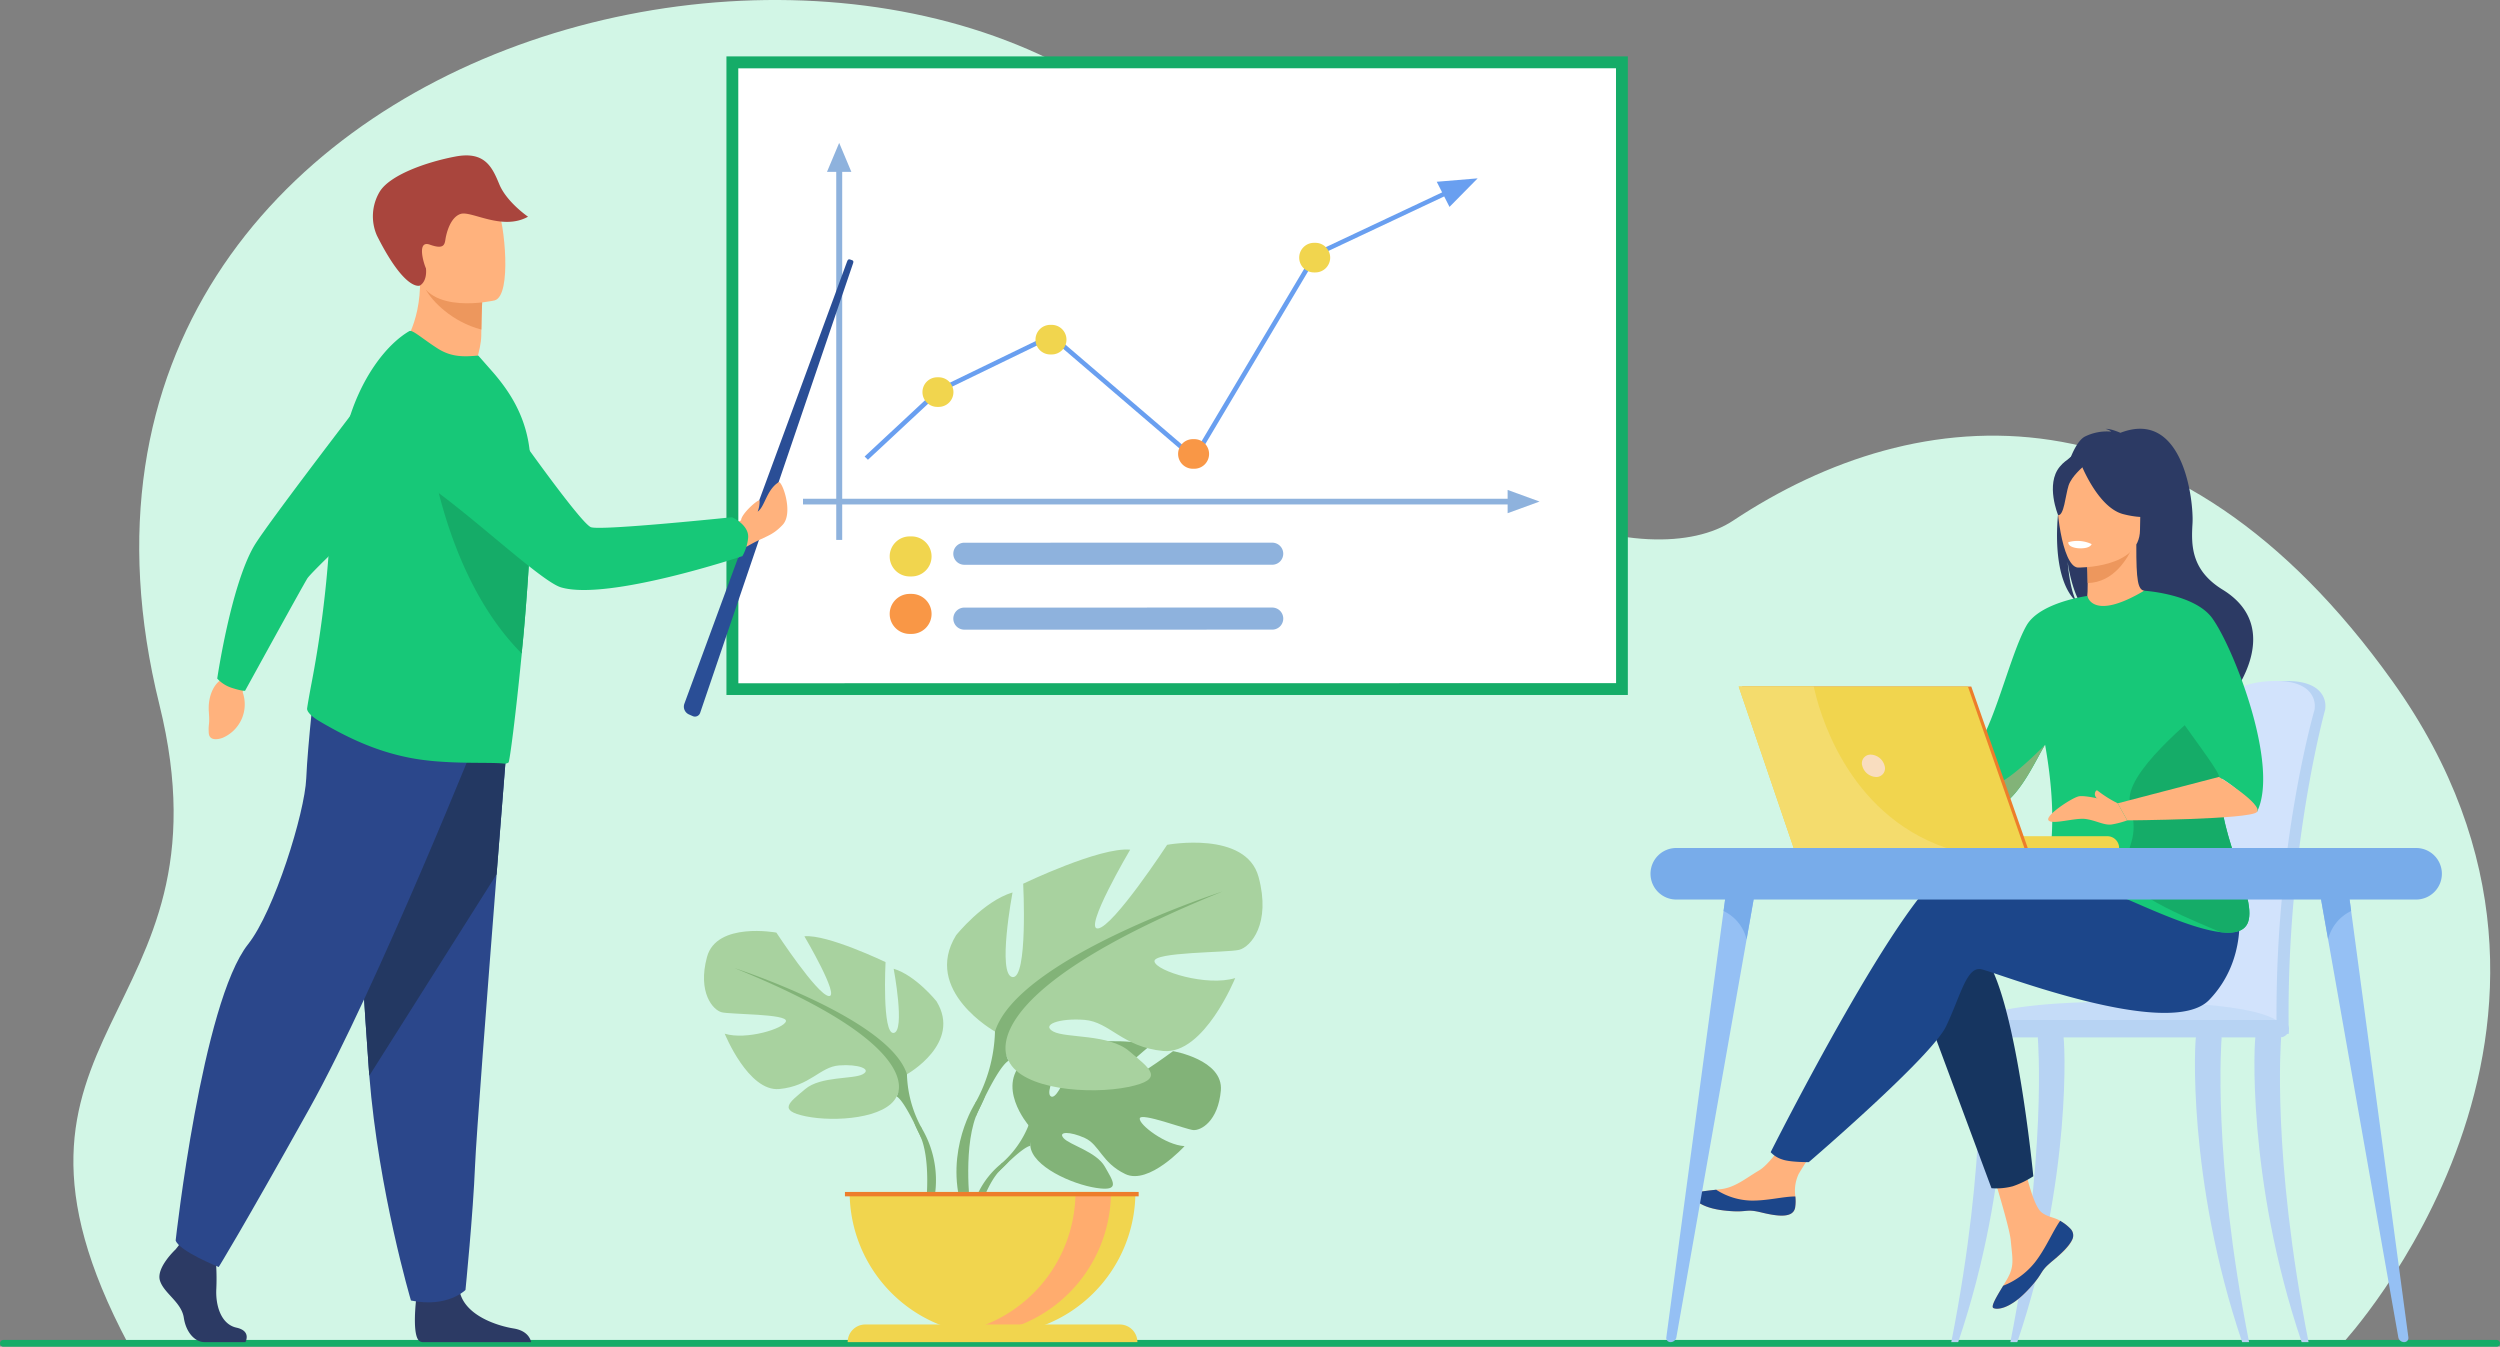 <svg xmlns="http://www.w3.org/2000/svg" width="584.931" height="315.09" viewBox="0 0 584.931 315.09">
  <rect x="0" y="0" width="584.931" height="315.09" fill="#808080" stroke="none"/>
  <g id="Grupo_97111" data-name="Grupo 97111" transform="translate(-146.048 -198.513)">
    <g id="Grupo_97084" data-name="Grupo 97084" transform="translate(146.048 198.513)">
      <path id="Trazado_140818" data-name="Trazado 140818" d="M763.717,512.855S833,438.466,775.434,357.929c-51.077-71.458-110.628-66.573-154.32-37.575-18.609,12.351-72.26,1.522-117.924-71.189-62.273-99.157-290.447-48.364-250.245,114.2,18.3,74.014-46.5,75.848-7.256,149.645Z" transform="translate(-215.654 -198.513)" fill="#d2f6e6"/>
      <path id="Rectángulo_32935" data-name="Rectángulo 32935" d="M.789,0H584.142a.79.79,0,0,1,.79.79v0a.79.79,0,0,1-.79.79H.79A.79.79,0,0,1,0,.789v0A.789.789,0,0,1,.789,0Z" transform="translate(584.931 315.09) rotate(180)" fill="#15ac68"/>
    </g>
    <g id="Grupo_97091" data-name="Grupo 97091" transform="translate(310.759 395.668)">
      <g id="Grupo_97086" data-name="Grupo 97086" transform="translate(62.19 46.448)">
        <path id="Trazado_140819" data-name="Trazado 140819" d="M1346.908,1449.224s-8.139-9.5-.5-15.526c0,0,5.579-3.377,10.127-3.1,0,0-6.445,10.808-4.36,11.883s6.314-12.561,6.314-12.561,12.695-1.231,16.778.732c0,0-10.852,8.881-8.567,9.409s14.008-8.188,14.008-8.188,11.815,2.011,11.185,9.218-4.7,9.433-6.49,9.242-12.256-4.187-12.484-2.721,6.073,6.257,10.485,6.482c0,0-8.33,9.186-13.866,6.535s-6.009-6.854-9.46-8.43-6.4-1.572-4.972.035,7.671,3.17,9.644,6.661,3.744,5.846-1.983,4.984-15.038-5.053-15.447-9.852Z" transform="translate(-1333.151 -1429.536)" fill="#82b378"/>
        <g id="Grupo_97085" data-name="Grupo 97085" transform="translate(0 11.692)">
          <path id="Trazado_140820" data-name="Trazado 140820" d="M1372.421,1488.675s-32.091-1.237-39.178,7.941a23.212,23.212,0,0,1-6.39,8.969l-.752,2.049s5.561-5.863,7.551-6.218C1333.652,1501.415,1330.54,1490.045,1372.421,1488.675Z" transform="translate(-1319.486 -1488.619)" fill="#82b378"/>
          <path id="Trazado_140821" data-name="Trazado 140821" d="M1300.041,1571.078a20.151,20.151,0,0,0-7.367,14.2l1.25.112s2.2-9.411,6.176-13.092S1300.041,1571.078,1300.041,1571.078Z" transform="translate(-1292.674 -1554.113)" fill="#82b378"/>
        </g>
      </g>
      <g id="Grupo_97088" data-name="Grupo 97088" transform="translate(0 20.667)">
        <path id="Trazado_140822" data-name="Trazado 140822" d="M1025.891,1332.785s12.947-7.251,6.905-17.09c0,0-4.833-6.042-10.012-7.6,0,0,2.762,14.673,0,15.019s-1.9-16.572-1.9-16.572-13.638-6.56-18.989-6.042c0,0,8.459,14.328,5.7,13.983s-12.257-14.846-12.257-14.846-13.983-2.589-16.227,5.7,1.381,12.429,3.453,12.947,15.364.345,15.019,2.072-9.322,4.488-14.328,2.935c0,0,5.524,13.637,12.774,12.947s9.495-5.179,13.983-5.524,7.768.863,5.524,2.072-9.84.4-13.465,3.478-6.56,4.981.173,6.362,18.816.518,21.233-4.661Z" transform="translate(-978.401 -1299.257)" fill="#a8d29f"/>
        <g id="Grupo_97087" data-name="Grupo 97087" transform="translate(7.095 8.669)">
          <path id="Trazado_140823" data-name="Trazado 140823" d="M1014.256,1343.066s36.252,11.739,40.395,24.859a27.542,27.542,0,0,0,3.453,12.6v2.589s-3.8-8.8-5.869-10.012C1052.234,1373.1,1060.347,1361.71,1014.256,1343.066Z" transform="translate(-1014.256 -1343.066)" fill="#82b378"/>
          <path id="Trazado_140824" data-name="Trazado 140824" d="M1228.814,1525.836a23.91,23.91,0,0,1,2.4,18.824l-1.438-.386s1.4-11.383-1.529-17.107S1228.814,1525.836,1228.814,1525.836Z" transform="translate(-1184.967 -1488.375)" fill="#82b378"/>
        </g>
      </g>
      <g id="Grupo_97090" data-name="Grupo 97090" transform="translate(56.868 0)">
        <path id="Trazado_140825" data-name="Trazado 140825" d="M1277,1239.012s-17.066-9.557-9.1-22.528c0,0,6.372-7.964,13.2-10.012,0,0-3.641,19.343,0,19.8s2.5-21.845,2.5-21.845,17.977-8.647,25.031-7.964c0,0-11.15,18.887-7.509,18.432s16.156-19.57,16.156-19.57,18.432-3.413,21.39,7.509-1.82,16.384-4.551,17.067-20.252.455-19.8,2.731,12.288,5.916,18.887,3.869c0,0-7.282,17.977-16.839,17.066s-12.516-6.827-18.432-7.282-10.24,1.138-7.282,2.731,12.97.522,17.749,4.584,8.647,6.566-.227,8.386-24.8.683-27.989-6.144Z" transform="translate(-1265.779 -1194.817)" fill="#a8d29f"/>
        <g id="Grupo_97089" data-name="Grupo 97089" transform="translate(2.206 11.428)">
          <path id="Trazado_140826" data-name="Trazado 140826" d="M1357.278,1252.565s-47.787,15.474-53.248,32.768a36.3,36.3,0,0,1-4.551,16.611v3.413s5.006-11.605,7.737-13.2C1307.216,1292.16,1296.521,1277.141,1357.278,1252.565Z" transform="translate(-1295.016 -1252.565)" fill="#82b378"/>
          <path id="Trazado_140827" data-name="Trazado 140827" d="M1281.389,1493.49s-7.369,11.191-3.168,24.813l1.9-.509s-1.841-15,2.015-22.551S1281.389,1493.49,1281.389,1493.49Z" transform="translate(-1276.927 -1444.11)" fill="#82b378"/>
        </g>
      </g>
      <path id="Trazado_140828" data-name="Trazado 140828" d="M1184.063,1641.267a33.431,33.431,0,0,0,33.431-33.431h-66.861A33.431,33.431,0,0,0,1184.063,1641.267Z" transform="translate(-1116.55 -1526.105)" fill="#f1d54e"/>
      <path id="Trazado_140829" data-name="Trazado 140829" d="M1269.68,1641.01a33.453,33.453,0,0,0,37.583-33.175h-8.305A33.436,33.436,0,0,1,1269.68,1641.01Z" transform="translate(-1212.04 -1526.104)" fill="#ffac6e"/>
      <path id="Trazado_140830" data-name="Trazado 140830" d="M1216.083,1768.654H1148.3a4.125,4.125,0,0,1,4.125-4.125h59.536a4.125,4.125,0,0,1,4.125,4.125Z" transform="translate(-1114.678 -1651.791)" fill="#f1d54e"/>
      <rect id="Rectángulo_32936" data-name="Rectángulo 32936" width="68.721" height="1.025" transform="translate(32.983 81.73)" fill="#ed7d2b"/>
    </g>
    <g id="Grupo_97093" data-name="Grupo 97093" transform="translate(316.016 211.707)">
      <rect id="Rectángulo_32937" data-name="Rectángulo 32937" width="149.412" height="210.902" transform="matrix(0, 1, -1, 0, 210.902, 0)" fill="#15ac68"/>
      <rect id="Rectángulo_32938" data-name="Rectángulo 32938" width="205.361" height="143.871" transform="translate(208.149 146.642) rotate(179.993)" fill="#fff"/>
      <g id="Grupo_97092" data-name="Grupo 97092" transform="translate(17.912 20.233)">
        <path id="Trazado_140831" data-name="Trazado 140831" d="M1347.818,845.312l-72.033.009a2.582,2.582,0,0,1-2.583-2.582h0a2.582,2.582,0,0,1,2.582-2.583l72.033-.009a2.582,2.582,0,0,1,2.583,2.582h0A2.582,2.582,0,0,1,1347.818,845.312Z" transform="translate(-1238.036 -746.604)" fill="#8eb2dd"/>
        <path id="Trazado_140832" data-name="Trazado 140832" d="M1347.828,922.022l-72.032.009a2.582,2.582,0,0,1-2.583-2.582h0a2.582,2.582,0,0,1,2.582-2.583l72.033-.009a2.582,2.582,0,0,1,2.583,2.582h0A2.582,2.582,0,0,1,1347.828,922.022Z" transform="translate(-1238.044 -808.134)" fill="#8eb2dd"/>
        <rect id="Rectángulo_32939" data-name="Rectángulo 32939" width="166.727" height="1.335" transform="translate(0 83.267)" fill="#8eb2dd"/>
        <path id="Trazado_140833" data-name="Trazado 140833" d="M1928.6,783.223v-5.45l7.474,2.724Z" transform="translate(-1763.737 -696.573)" fill="#8eb2dd"/>
        <rect id="Rectángulo_32940" data-name="Rectángulo 32940" width="88.641" height="1.396" transform="matrix(0, -1, 1, 0, 7.777, 92.898)" fill="#8eb2dd"/>
        <path id="Trazado_140834" data-name="Trazado 140834" d="M1123.857,374.221h5.7l-2.851-6.784Z" transform="translate(-1118.243 -367.435)" fill="#8eb2dd"/>
        <path id="Trazado_140835" data-name="Trazado 140835" d="M1203.09,842.1h-.43a4.684,4.684,0,0,1-4.685-4.684h0a4.684,4.684,0,0,1,4.683-4.685h.431a4.684,4.684,0,0,1,4.685,4.684h0A4.684,4.684,0,0,1,1203.09,842.1Z" transform="translate(-1177.694 -740.654)" fill="#f1d54e"/>
        <path id="Rectángulo_32941" data-name="Rectángulo 32941" d="M4.685,0h.43A4.684,4.684,0,0,1,9.8,4.684v0A4.684,4.684,0,0,1,5.115,9.368H4.684A4.684,4.684,0,0,1,0,4.685v0A4.685,4.685,0,0,1,4.685,0Z" transform="translate(20.282 105.527)" fill="#f99746"/>
        <path id="Trazado_140836" data-name="Trazado 140836" d="M1311.79,409.386l-9.575.8,1.259,2.482-30.055,14.151-28.077,47.192L1212.2,445.6l-26.73,12.962-.076.036-17.041,15.873.778.764,16.919-15.76,25.974-12.6,33.6,28.8,28.592-48.056,29.742-14,1.243,2.451Z" transform="translate(-1153.938 -401.085)" fill="#699ff0"/>
        <path id="Trazado_140837" data-name="Trazado 140837" d="M1240.508,651.531h-.318a3.465,3.465,0,0,1-3.465-3.464h0a3.465,3.465,0,0,1,3.465-3.465h.318a3.465,3.465,0,0,1,3.465,3.464h0A3.465,3.465,0,0,1,1240.508,651.531Z" transform="translate(-1208.775 -589.754)" fill="#f1d54e"/>
        <path id="Trazado_140838" data-name="Trazado 140838" d="M1685.959,492.539h-.319a3.465,3.465,0,0,1-3.465-3.464h0a3.465,3.465,0,0,1,3.464-3.465h.318a3.465,3.465,0,0,1,3.465,3.464h0A3.465,3.465,0,0,1,1685.959,492.539Z" transform="translate(-1566.078 -462.224)" fill="#f1d54e"/>
        <path id="Trazado_140839" data-name="Trazado 140839" d="M1374.157,589.537h-.318a3.465,3.465,0,0,1-3.465-3.464h0a3.465,3.465,0,0,1,3.464-3.465h.318a3.465,3.465,0,0,1,3.465,3.465h0A3.465,3.465,0,0,1,1374.157,589.537Z" transform="translate(-1315.977 -540.028)" fill="#f1d54e"/>
        <path id="Trazado_140840" data-name="Trazado 140840" d="M1542.774,724.666h-.319a3.465,3.465,0,0,1-3.465-3.465h0a3.465,3.465,0,0,1,3.465-3.465h.318a3.465,3.465,0,0,1,3.465,3.465h0A3.465,3.465,0,0,1,1542.774,724.666Z" transform="translate(-1451.227 -648.417)" fill="#f99746"/>
      </g>
    </g>
    <g id="Grupo_97097" data-name="Grupo 97097" transform="translate(183.339 234.874)">
      <path id="Trazado_140841" data-name="Trazado 140841" d="M618.827,544.576s7.467,8.859,16.977,5.153c0,0,2.046-4.948,2.075-8.595,0-.449.009-.884.016-1.3.051-4.107.189-6.412.189-6.412l-.01,0c-.433-.18-14.537-5.971-14.525-5.49C623.791,539.041,618.827,544.576,618.827,544.576Z" transform="translate(-562.562 -499.083)" fill="#ffb27d"/>
      <path id="Trazado_140842" data-name="Trazado 140842" d="M649.807,541.012c1.36,2.521,6.027,7.453,12.93,9.255.051-4.107.189-6.412.189-6.412l-.01,0C662.526,543.749,649.4,540.269,649.807,541.012Z" transform="translate(-587.404 -509.514)" fill="#ed975d"/>
      <path id="Trazado_140843" data-name="Trazado 140843" d="M648.228,447.68s-15.862,3.729-18.032-6.185-5.679-16.109,4.356-18.909,12.838.551,14.367,3.683S652.3,446.454,648.228,447.68Z" transform="translate(-569.752 -413.765)" fill="#ffb27d"/>
      <path id="Trazado_140844" data-name="Trazado 140844" d="M597.972,412.691c-.217.139-3.63,1.187-10.093-11.689a11.213,11.213,0,0,1,.659-10.258c2.365-3.863,10.751-6.9,17.719-8.223s8.641,2.6,10.281,6.539c1.722,4.136,6.7,7.542,6.7,7.542-6.008,3.356-13.245-1.444-15.752-.655s-3.393,4.741-3.581,6.007-.477,2.319-3.63,1.188-1.426,4.468-.921,5.538C599.352,408.68,599.78,411.532,597.972,412.691Z" transform="translate(-536.985 -382.259)" fill="#a9453d"/>
      <g id="Grupo_97094" data-name="Grupo 97094" transform="translate(0 121.778)">
        <path id="Trazado_140845" data-name="Trazado 140845" d="M354.62,1689.213h-9.6c-2.013,0-4.251-2.016-4.811-5.707s-4.7-5.707-5.595-8.728,3.694-7.275,3.694-7.275l.767-.986.8-1.028,7.608,1.789s.188,1.812.305,4.119a52.786,52.786,0,0,1,.031,5.281c-.224,4.03,1.128,8.367,4.707,9.151S354.62,1689.213,354.62,1689.213Z" transform="translate(-334.494 -1533.335)" fill="#2c3a64"/>
        <path id="Trazado_140846" data-name="Trazado 140846" d="M663.811,1729.187H638.352a2.311,2.311,0,0,1-.541-.157c-1.7-.851-1.168-7.359-.963-9.369.039-.372.067-.591.067-.591s8.952-7.16,10.184-1.677c.039.171.084.339.132.5v0c1.554,5.13,8.5,7.46,12.514,8.109C662.812,1726.507,663.607,1728.294,663.811,1729.187Z" transform="translate(-576.823 -1573.309)" fill="#2c3a64"/>
        <path id="Trazado_140847" data-name="Trazado 140847" d="M594.172,1033.932s-1.36,16.963-2.958,37.354c-2.172,27.7-4.784,61.722-5.042,68.167-.446,11.192-2.239,29.095-2.239,29.095s-4.25,4.253-12.757,2.461c0,0-7.58-25.557-9.745-52.6l-.1-1.336c-2.014-27.527-5.146-85.493-5.146-85.493Z" transform="translate(-512.315 -1024.868)" fill="#2b478b"/>
        <path id="Trazado_140848" data-name="Trazado 140848" d="M594.172,1033.932s-1.36,16.963-2.958,37.354l-29.783,47.126-.1-1.336c-2.014-27.527-5.146-85.493-5.146-85.493Z" transform="translate(-512.315 -1024.868)" fill="#233862"/>
        <path id="Trazado_140849" data-name="Trazado 140849" d="M425.579,1008.732s-24.506,61.433-40.62,90.3-21.149,36.927-21.149,36.927-9.232-3.693-10.071-6.21c0,0,6.162-55.735,16.953-69.322,6.1-7.677,13.261-30.717,13.6-38.774s2.182-24,2.182-24Z" transform="translate(-349.931 -997.654)" fill="#2b478b"/>
      </g>
      <g id="Grupo_97095" data-name="Grupo 97095" transform="translate(11.53 46.474)">
        <path id="Trazado_140850" data-name="Trazado 140850" d="M400.99,991.373l-.259,3.951a8.514,8.514,0,0,1-4.7,10.62s-3.125,1.26-3.252-1.172.273-1.518.019-4.944,1.093-6.664,3.359-7.754l1.86-2.145Z" transform="translate(-392.758 -916.152)" fill="#ffb27d"/>
        <path id="Trazado_140851" data-name="Trazado 140851" d="M406.269,695.21c2.713.871,3.147.674,3.147.674s13.2-24.036,14.539-26.237,28.031-26.954,28.031-26.954l-6.86-25.58s-30.361,39.315-33.639,44.957c-5.418,9.323-8.592,30.974-8.592,30.974A7.938,7.938,0,0,0,406.269,695.21Z" transform="translate(-400.889 -617.113)" fill="#17c878"/>
      </g>
      <path id="Trazado_140852" data-name="Trazado 140852" d="M511.914,681.021c6.709,3.963,13.041,6.9,20.394,8.455,8.714,1.9,19.358,1.087,22.926,1.536a1.529,1.529,0,0,0,1.043-.267c.262-.164,1.664-10.913,3-24.516.036-.313.072-.643.1-.972.018-.22.031-.441.036-.654l.023-.192c.146-1.412.287-2.854.418-4.31.328-3.63.613-7.355.877-11.072.026-.354.051-.71.074-1.066.413-6,.718-11.9.813-17.156,0-.126.005-.251.005-.377a113.74,113.74,0,0,0-.282-11.454c-.057-.659-.123-1.277-.2-1.859-1.041-7.886-4.858-13.433-8.442-17.6l-3.5-3.977c-3.363.3-6.276.416-9.56-1.692-3.558-2.282-5.856-4.43-6.577-4.028-5.507,3.223-11.471,11.147-14.46,21.9a121.959,121.959,0,0,0-3.553,19.173q-.427,3.953-.656,8.029A263.946,263.946,0,0,1,510,673.177c-.379,2.082-.679,3.735-.843,4.881C508.994,679.1,511.025,680.493,511.914,681.021Z" transform="translate(-474.587 -548.71)" fill="#17c878"/>
      <path id="Trazado_140853" data-name="Trazado 140853" d="M650.976,706.825s3,33.13,22.162,52.321c.018-.22.031-.441.036-.654l.023-.192c.146-1.412.287-2.854.418-4.31.328-3.63.613-7.355.877-11.072.026-.354.051-.71.074-1.066.413-6,.718-11.9.813-17.156,0-.126.005-.251.005-.377-.039-3.14-.131-6-.282-8.519A42.252,42.252,0,0,0,650.976,706.825Z" transform="translate(-588.349 -642.598)" fill="#15ac68"/>
      <g id="Grupo_97096" data-name="Grupo 97096" transform="translate(122.718 24.316)">
        <path id="Trazado_140854" data-name="Trazado 140854" d="M958.445,611.26,994.1,506.449c.164-.477.383-.934-.091-1.106l-.433-.158c-.486-.177-.629.137-.806.623l-38.011,103.3a2,2,0,0,0,1.066,2.51l.881.392A1.284,1.284,0,0,0,958.445,611.26Z" transform="translate(-954.642 -505.136)" fill="#2a4e96"/>
      </g>
      <path id="Trazado_140855" data-name="Trazado 140855" d="M1008.391,777.526c.018-1.534,4.065-5.081,4.333-4.653a6.593,6.593,0,0,1-.452,2.6c1.681-1.125,2.065-5.1,4.9-6.876.786-.492,3.588,7.194.932,9.983s-3.931,2.478-8.352,5.059l-3.2.215-1.582-4.979S1006.677,778.246,1008.391,777.526Z" transform="translate(-872.292 -692.126)" fill="#ffb27d"/>
      <path id="Trazado_140856" data-name="Trazado 140856" d="M690.419,675.764c.21-3.022-3.775-4.77-3.775-4.77s-30.362,3.165-32.974,2.343-22.125-28.823-22.125-28.823-8.56-9.654-15.569-7.522c-6.091,1.852-8.472,6.6-9.282,11.13a13.333,13.333,0,0,0,6.191,13.686c10.485,6.431,28.824,24.155,33.767,25.6,11,3.226,42.428-7.317,42.428-7.317A10.88,10.88,0,0,0,690.419,675.764Z" transform="translate(-552.663 -586.337)" fill="#17c878"/>
    </g>
    <g id="Grupo_97110" data-name="Grupo 97110" transform="translate(532.221 298.83)">
      <g id="Grupo_97105" data-name="Grupo 97105" transform="translate(9.826)">
        <g id="Grupo_97103" data-name="Grupo 97103">
          <path id="Trazado_140857" data-name="Trazado 140857" d="M2738.459,1063.676a273.9,273.9,0,0,1,3.163-33.588c2.268-13.116,4.31-20.661,4.333-20.741.3-1.153,4.615-5.82,14.212-5.676s8.686,6.264,8.686,6.264h0a1.984,1.984,0,0,1-.069.544c-.093.315-8.9,32.256-8.52,73.5.005.579.071,1.58.029,2.246,0,0-22.239.574-22.244,0C2737.274,1082.617,2737.653,1072.629,2738.459,1063.676Z" transform="translate(-2620.789 -944.655)" fill="#b7d3f3"/>
          <path id="Trazado_140858" data-name="Trazado 140858" d="M2725.855,1083.771c.007.574.31,1.034.68,1.034h.009c.37-.008.664-.469.668-1.034h19.059c.007.574.31,1.034.68,1.034h.009c.376-.008.675-.484.671-1.065a287.793,287.793,0,0,1,1.581-32.558c2.533-24.263,7.217-40.479,7.284-40.7a2.024,2.024,0,0,0,.069-.544s.91-6.12-8.686-6.264-13.914,4.523-14.213,5.677c-.018.06-1.174,4.333-2.711,12.015-.509,2.545-1.058,5.463-1.623,8.725a274.213,274.213,0,0,0-3.162,33.588C2725.363,1072.629,2725.08,1080.168,2725.855,1083.771Z" transform="translate(-2610.981 -944.655)" fill="#d2e3fc"/>
          <path id="Trazado_140859" data-name="Trazado 140859" d="M2541.995,1388.976h-74.72s1.74-7.042,45.013-5.993C2542.911,1383.726,2541.995,1388.976,2541.995,1388.976Z" transform="translate(-2403.937 -1248.825)" fill="#c5dcf8"/>
          <g id="Grupo_97098" data-name="Grupo 97098" transform="translate(131.473 141.242)">
            <path id="Trazado_140860" data-name="Trazado 140860" d="M2824.255,1491.67c-8.663-43.858-6.436-70.771-6.425-71.109.021-.675-1.223-1.288-1.892-1.31s-3.668-.2-4.014.378c-.453.757-2.2,33.916,10.714,72.041Z" transform="translate(-2811.588 -1419.212)" fill="#b7d3f3"/>
          </g>
          <g id="Grupo_97099" data-name="Grupo 97099" transform="translate(74.375 141.242)">
            <path id="Trazado_140861" data-name="Trazado 140861" d="M2523.048,1491.67c8.663-43.858,6.436-70.771,6.425-71.109-.022-.675,1.223-1.288,1.892-1.31s3.668-.2,4.014.378c.453.757,2.2,33.916-10.714,72.041Z" transform="translate(-2523.048 -1419.212)" fill="#b7d3f3"/>
          </g>
          <g id="Grupo_97100" data-name="Grupo 97100" transform="translate(60.549 141.242)">
            <path id="Trazado_140862" data-name="Trazado 140862" d="M2453.18,1491.67c8.663-43.858,6.436-70.771,6.425-71.109-.022-.675,1.223-1.288,1.892-1.31s3.668-.2,4.014.378c.453.757,2.2,33.916-10.714,72.041Z" transform="translate(-2453.18 -1419.212)" fill="#b7d3f3"/>
          </g>
          <g id="Grupo_97101" data-name="Grupo 97101" transform="translate(117.554 141.242)">
            <path id="Trazado_140863" data-name="Trazado 140863" d="M2753.917,1491.67c-8.663-43.858-6.436-70.771-6.425-71.109.022-.675-1.223-1.288-1.892-1.31s-3.668-.2-4.014.378c-.453.757-2.2,33.916,10.714,72.041Z" transform="translate(-2741.251 -1419.212)" fill="#b7d3f3"/>
          </g>
          <rect id="Rectángulo_32942" data-name="Rectángulo 32942" width="77.781" height="4.067" rx="2.034" transform="translate(139.544 142.399) rotate(-180)" fill="#b7d3f3"/>
          <g id="Grupo_97102" data-name="Grupo 97102">
            <path id="Trazado_140864" data-name="Trazado 140864" d="M2373.71,1062.25l-24.837-5.38-1.463,3.565s27.405,16.307,29.973,15.509S2373.71,1062.25,2373.71,1062.25Z" transform="translate(-2307.791 -987.331)" fill="#ffb27d"/>
            <path id="Trazado_140865" data-name="Trazado 140865" d="M2513.745,1571.454a2.206,2.206,0,0,1,.394,2.36.02.02,0,0,1-.006.012c-.57,1.573-2.451,3.33-4.635,5.085-.279.226-.528.43-.744.62-.057.05-.114.1-.167.15s-.086.079-.128.116c-2.038,1.878-1.271,2.309-4.931,6.12-4.174,4.343-7.048,4.421-7.865,4.025-.692-.337.713-2.64,2.271-5.229.075-.125.149-.251.227-.377.208-.344.414-.694.619-1.039,1.825-3.116,1.356-4.578.924-9.214-.352-3.768-5.862-21.049-5.862-21.049l8-1.378s2.409,13.761,5.063,15.881c1.419,1.13,3.008,1.144,4.372,1.981q.145.088.284.179A10.483,10.483,0,0,1,2513.745,1571.454Z" transform="translate(-2425.245 -1384.203)" fill="#ffb27d"/>
            <path id="Trazado_140866" data-name="Trazado 140866" d="M2520.395,1643.855a2.207,2.207,0,0,1,.393,2.36.018.018,0,0,1-.006.012c-.7,1.572-2.531,3.32-4.643,5.069-.276.229-.519.439-.736.636-.057.05-.114.1-.167.15s-.086.079-.129.116c-2.037,1.878-1.271,2.308-4.931,6.12-4.174,4.343-7.047,4.421-7.865,4.025-.692-.337.714-2.64,2.271-5.229a17.787,17.787,0,0,0,7.44-5.482c2.513-3.207,4.189-7.327,5.9-9.714.1.058.191.118.284.179A10.5,10.5,0,0,1,2520.395,1643.855Z" transform="translate(-2431.895 -1456.605)" fill="#1c468a"/>
            <path id="Trazado_140867" data-name="Trazado 140867" d="M2171.206,1556.592c-.494,2.469-4.013,2.057-7.945,1.1s-3,.182-8.593-.438-7.291-2.706-7.462-3.538c-.153-.738,2.612-1,5.578-1.34.373-.042.748-.088,1.122-.134,3.349-.42,5.8-2.581,8.842-4.355,2.881-1.681,7.18-8.529,7.18-8.529l7.674.608s-4.027,6.116-5.584,8.776a9.274,9.274,0,0,0-.753,5.23A9.842,9.842,0,0,1,2171.206,1556.592Z" transform="translate(-2147.2 -1374.337)" fill="#ffb27d"/>
            <path id="Trazado_140868" data-name="Trazado 140868" d="M2163.261,1610.457c-3.932-.961-3,.182-8.593-.438s-7.291-2.706-7.462-3.538c-.153-.738,2.612-1,5.578-1.34l.028.057a15.774,15.774,0,0,0,8.014,2.491c3.8.092,7.818-1,10.439-.953a9.842,9.842,0,0,1-.059,2.625C2170.712,1611.83,2167.193,1611.418,2163.261,1610.457Z" transform="translate(-2147.2 -1427.106)" fill="#1c468a"/>
            <path id="Trazado_140869" data-name="Trazado 140869" d="M2302.6,1035.326s-1.828-4.48-3.84-4.663-8.411-1.189-8.868-.274a6.326,6.326,0,0,0,1.371,5.394c1.371,1.188,9.874,3.108,9.874,3.108Z" transform="translate(-2261.517 -965.786)" fill="#ffb27d"/>
            <path id="Trazado_140870" data-name="Trazado 140870" d="M2417.13,1328.627l16.539,44.51a15.145,15.145,0,0,0,4.977-.456,21.43,21.43,0,0,0,4.81-2.343s-4.1-42.738-11.625-51.627S2417.13,1328.627,2417.13,1328.627Z" transform="translate(-2363.715 -1195.443)" fill="#163560"/>
            <path id="Trazado_140871" data-name="Trazado 140871" d="M2340.157,1234.284s-47.525-16.07-58.123-12.65-42.422,66.733-42.422,66.733a6.143,6.143,0,0,0,2.678,1.691c1.824.684,6.238.64,6.238.64s28.72-24.617,32.138-31.8,4.787-14.018,8.206-13.334,44.105,16.753,53.337,7.18,6.817-22.011,6.817-22.011Z" transform="translate(-2221.324 -1119.107)" fill="#1c468a"/>
            <path id="Trazado_140872" data-name="Trazado 140872" d="M2582.7,745.877c-.759-1.567-1.607-4.35-2.023-9.311.064.492.919,6.75,3.325,10.292,9.884,6.489,28.827,28.156,28.453,32.262,0,0,6.673-11.318,6.788-11.385,0,0,12.309-15.652-2.279-24.618-7.415-4.557-7.376-10.405-7.067-15.485s-2.022-26.95-16.875-21.227c0,0-2.384-1.059-3.451-.9a2.917,2.917,0,0,1,1.315.624,11.525,11.525,0,0,0-6.238,1.193C2579.2,710.415,2574.332,738.174,2582.7,745.877Z" transform="translate(-2492.911 -705.456)" fill="#2c3a64"/>
            <path id="Trazado_140873" data-name="Trazado 140873" d="M2610.485,856.992c-.05.022,4.772,2.526,8.4,1.534,3.412-.93,5.641-5.353,5.594-5.363-1.445-.287-1.861-2.272-1.831-10.8l-.653.129-10.982,2.175s.25,3.456.257,6.712C2611.277,854.107,2611.111,856.7,2610.485,856.992Z" transform="translate(-2518.807 -815.268)" fill="#ffb27d"/>
            <path id="Trazado_140874" data-name="Trazado 140874" d="M2613.149,845.184s.25,3.456.257,6.712c6.145-.173,9.393-5.779,10.724-8.886Z" transform="translate(-2520.944 -815.789)" fill="#ed975d"/>
            <path id="Trazado_140875" data-name="Trazado 140875" d="M2597.231,745.506s3.22-5.088,3.993-9.439c.552-3.106-1.03-14.621-12.6-12.962a15.721,15.721,0,0,0-6.519,2.465c-2.512,1.7-6.138,5.36-2.084,15.407l1.053,3.394Z" transform="translate(-2492.911 -719.482)" fill="#2c3a64"/>
            <path id="Trazado_140876" data-name="Trazado 140876" d="M2583.15,770.132s14.539.24,14.549-8.817,1.893-15.125-7.389-15.661-11.09,2.918-11.829,5.94S2579.368,769.837,2583.15,770.132Z" transform="translate(-2492.997 -737.655)" fill="#ffb27d"/>
            <path id="Trazado_140877" data-name="Trazado 140877" d="M2605.5,735.819s3.98,10.625,10.09,12.2,8.759-.066,8.759-.066a58.208,58.208,0,0,1-3.208-11.964S2608.5,730.762,2605.5,735.819Z" transform="translate(-2514.807 -728.042)" fill="#2c3a64"/>
            <path id="Trazado_140878" data-name="Trazado 140878" d="M2580.643,742.094s-2.973,2.372-3.7,4.678-1.051,7.054-2.435,6.892c0,0-3-7.222.372-11.307C2578.456,738.026,2580.643,742.094,2580.643,742.094Z" transform="translate(-2488.966 -733.454)" fill="#2c3a64"/>
            <path id="Trazado_140879" data-name="Trazado 140879" d="M2526.734,939.871c1.434-6.013-3.444-17.682-8.536-27.342-4.621-8.756-9.417-15.858-9.847-15.6-12.186,7.233-13.287,1.22-13.287,1.22h0s-11.07,1.469-14.2,6.864c-3.887,6.694-8.088,25.4-12.26,28.94.641,1.961.366,3.005-.313,5.434q-.219.782-.483,1.485a28.593,28.593,0,0,1-2.094,4.3c2.121,1.289,6.216,3.739,9.233,1.977,4.6-2.692,8.188-10.887,10.209-14.151l.022-.037c4.391,24.851-1.579,30.511,1.443,33.131,3.191,2.767,7.75-1.317,17.78,3.029,6.578,2.854,15.708,6.98,21.853,7.7,3.223.378,5.628-.182,6.412-2.359C2534.94,968.134,2524,951.334,2526.734,939.871Z" transform="translate(-2402.68 -859.031)" fill="#17c878"/>
            <path id="Trazado_140880" data-name="Trazado 140880" d="M2596.962,838.852s-.271,1.151-3.133.973c0,0-2.4-.148-2.329-1.413A7.732,7.732,0,0,1,2596.962,838.852Z" transform="translate(-2503.578 -811.865)" fill="#fff"/>
            <path id="Trazado_140881" data-name="Trazado 140881" d="M2687.158,1083.178c-.784,2.177-3.189,2.738-6.412,2.359-4.254-1.853-22.628-8.972-22.423-13.8.305-7.141,3.533-7.37,1.254-16.184-1.831-7.078,15.148-20.238,17.856-23.1,5.093,9.661,5.233,10.117,3.8,16.13C2678.5,1060.053,2689.438,1076.852,2687.158,1083.178Z" transform="translate(-2557.178 -967.75)" fill="#15ac68"/>
            <path id="Trazado_140882" data-name="Trazado 140882" d="M2707.584,948.725a26.945,26.945,0,0,0-8.886-8.212c.514-1.324-13.706-18.758-13.706-21.46,0-2.735-3.794-22.105-3.794-22.105s11.849.732,15.951,6.453C2702.279,910.556,2712.935,938.094,2707.584,948.725Z" transform="translate(-2575.526 -859.054)" fill="#17c878"/>
            <path id="Trazado_140883" data-name="Trazado 140883" d="M2673.656,1117.1l-23.678,6.178,2.223,3.989s28.815-.2,30.342-1.955S2673.656,1117.1,2673.656,1117.1Z" transform="translate(-2550.486 -1035.641)" fill="#ffb27d"/>
            <path id="Trazado_140884" data-name="Trazado 140884" d="M2485.15,1079.236c-2.02,3.264-5.609,11.459-10.209,14.151-3.017,1.762-7.113-.688-9.233-1.977a28.593,28.593,0,0,0,2.094-4.3c1.693.387,3.758.882,5.09,1.284C2475.484,1089.177,2485.15,1079.236,2485.15,1079.236Z" transform="translate(-2402.68 -1005.27)" fill="#82b378"/>
            <path id="Trazado_140885" data-name="Trazado 140885" d="M2584.009,1141.486s-7.436-2.1-9.207-1.612-7.839,4.51-6.986,5.6,6.2-.654,8.659-.323,4.362,1.544,6.134,1.282a20.544,20.544,0,0,0,3.623-.958Z" transform="translate(-2484.517 -1053.849)" fill="#ffb27d"/>
            <path id="Trazado_140886" data-name="Trazado 140886" d="M2628.283,1136.087a27.857,27.857,0,0,1-4.673-2.933.29.29,0,0,0-.452.052c-.278.437-.537,1.282.739,2.122A6.862,6.862,0,0,0,2628.283,1136.087Z" transform="translate(-2528.791 -1048.45)" fill="#ffb27d"/>
          </g>
        </g>
        <g id="Grupo_97104" data-name="Grupo 97104" transform="translate(10.803 60.317)">
          <path id="Trazado_140887" data-name="Trazado 140887" d="M2476.327,1189.979h34.691a2.766,2.766,0,0,0-2.765-2.766h-31.926Z" transform="translate(-2422.001 -1152.198)" fill="#f1d54e"/>
          <path id="Trazado_140888" data-name="Trazado 140888" d="M2259.426,1010.262h-53.635l12.865,37.782h53.983Z" transform="translate(-2205 -1010.262)" fill="#ed7d2b"/>
          <path id="Trazado_140889" data-name="Trazado 140889" d="M2201.795,1010.262l12.867,37.781h53.981l-13.212-37.781Z" transform="translate(-2201.795 -1010.262)" fill="#f1d54e"/>
          <path id="Trazado_140890" data-name="Trazado 140890" d="M2347.647,1093.365a3.487,3.487,0,0,0,3.217,2.614,2.013,2.013,0,0,0,2.01-2.614,3.487,3.487,0,0,0-3.217-2.614A2.013,2.013,0,0,0,2347.647,1093.365Z" transform="translate(-2318.729 -1074.823)" fill="#f9ddbf"/>
          <path id="Trazado_140891" data-name="Trazado 140891" d="M2201.795,1010.262l12.867,37.781h35.75c-23.681-8.083-29.985-32.728-31.043-37.781Z" transform="translate(-2201.795 -1010.262)" fill="#f4dc6d"/>
        </g>
      </g>
      <g id="Grupo_97107" data-name="Grupo 97107" transform="translate(155.83 103.923)">
        <g id="Grupo_97106" data-name="Grupo 97106">
          <path id="Trazado_140892" data-name="Trazado 140892" d="M2905.529,1340.4a1.386,1.386,0,0,1-1.375-1.127l-6.736-38.183-9.69-54.915-2.709-15.356,6.9-.2,1.2,8.914,8.408,62.644,4.984,37.132A.972.972,0,0,1,2905.529,1340.4Z" transform="translate(-2885.019 -1230.622)" fill="#95c0f4"/>
        </g>
        <path id="Trazado_140893" data-name="Trazado 140893" d="M2893.118,1239.536a9.9,9.9,0,0,0-5.39,6.639l-2.709-15.356,6.9-.2Z" transform="translate(-2885.019 -1230.622)" fill="#78acea"/>
      </g>
      <g id="Grupo_97109" data-name="Grupo 97109" transform="translate(3.691 103.923)">
        <g id="Grupo_97108" data-name="Grupo 97108">
          <path id="Trazado_140894" data-name="Trazado 140894" d="M2117.186,1340.4a1.386,1.386,0,0,0,1.374-1.127l6.736-38.183,9.69-54.915,2.709-15.356-6.9-.2-1.2,8.914-8.407,62.644-4.985,37.132A.972.972,0,0,0,2117.186,1340.4Z" transform="translate(-2116.196 -1230.622)" fill="#95c0f4"/>
        </g>
        <path id="Trazado_140895" data-name="Trazado 140895" d="M2183.914,1239.536a9.9,9.9,0,0,1,5.389,6.639l2.709-15.356-6.9-.2Z" transform="translate(-2170.514 -1230.622)" fill="#78acea"/>
      </g>
      <path id="Rectángulo_32943" data-name="Rectángulo 32943" d="M6.029,0h173.1a6.029,6.029,0,0,1,6.029,6.029v0a6.029,6.029,0,0,1-6.029,6.029H6.029A6.029,6.029,0,0,1,0,6.029v0A6.029,6.029,0,0,1,6.029,0Z" transform="translate(0 98.091)" fill="#78acea"/>
    </g>
  </g>
</svg>
